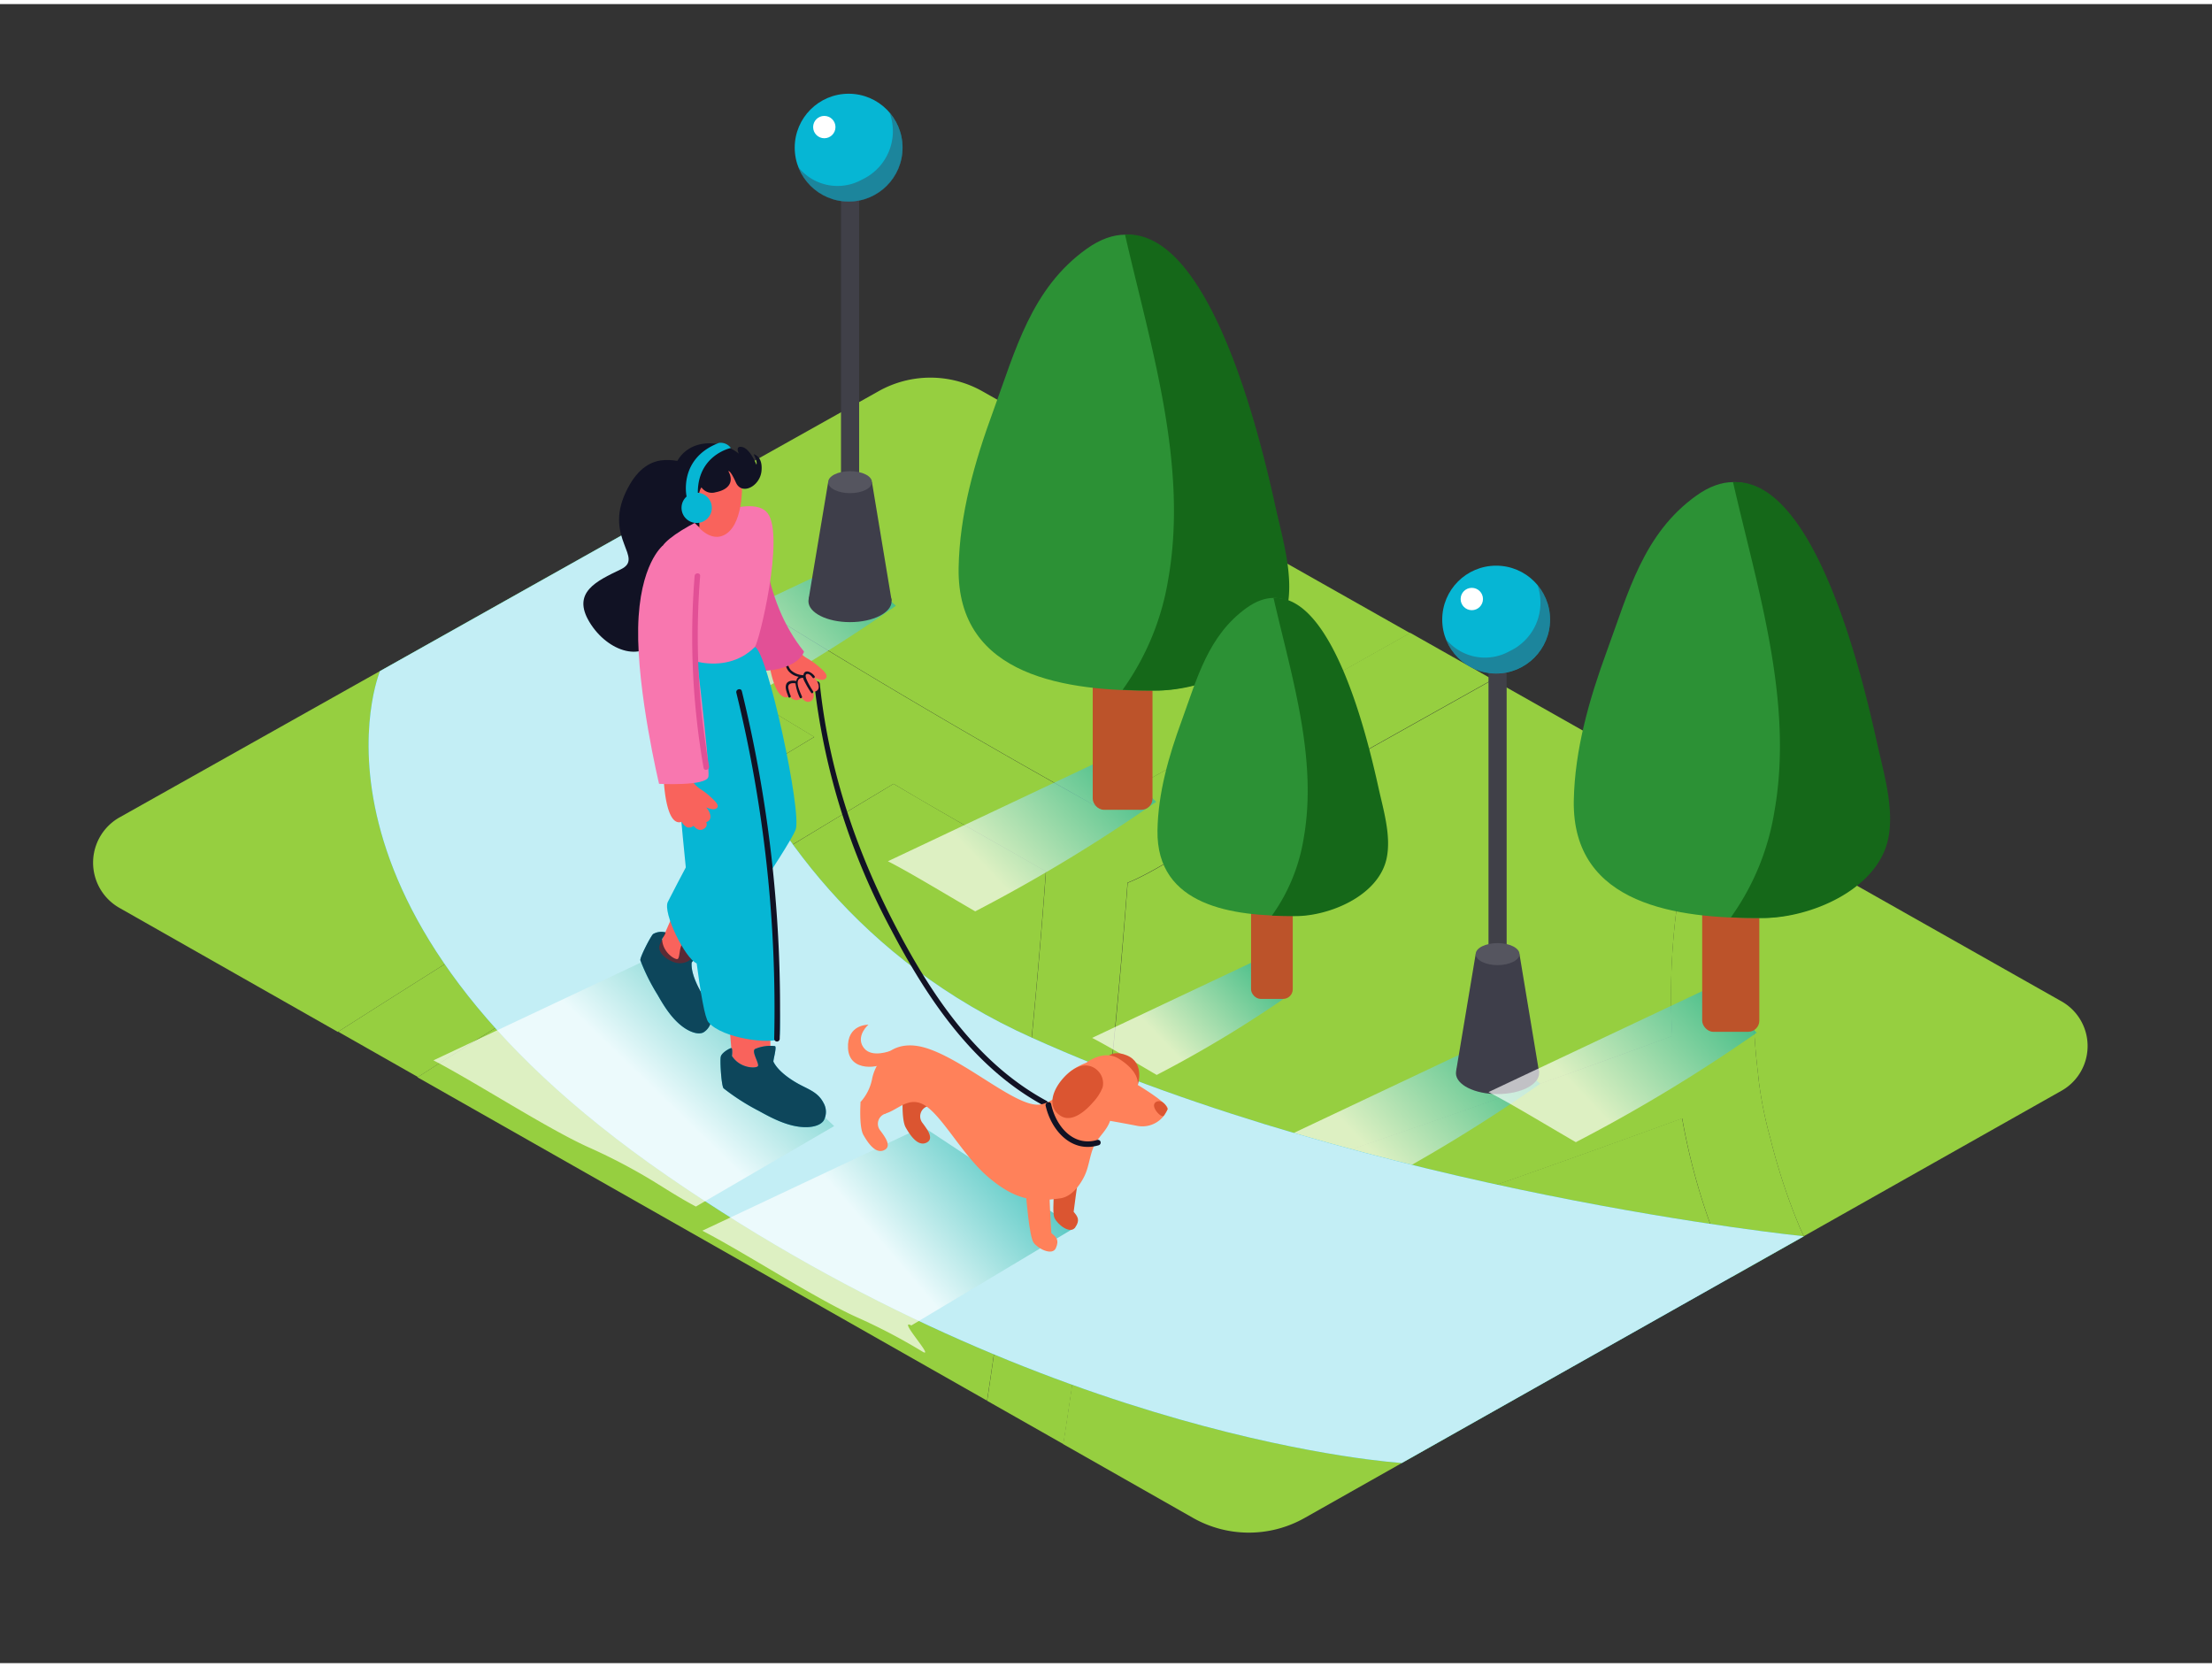 <svg xmlns="http://www.w3.org/2000/svg" xmlns:xlink="http://www.w3.org/1999/xlink" viewBox="0 0 400 300" width="406" height="306" class="illustration styles_illustrationTablet__1DWOa"><rect x="0" y="0" width="400" height="300" fill="#333333" stroke="none"/><defs><linearGradient id="linear-gradient" x1="229.86" y1="169.25" x2="210.4" y2="187.75" gradientUnits="userSpaceOnUse"><stop offset="0" stop-color="#00a99d"></stop><stop offset="1" stop-color="#fff"></stop></linearGradient><linearGradient id="linear-gradient-2" x1="204.29" y1="131.1" x2="177.98" y2="156.12" xlink:href="#linear-gradient"></linearGradient><linearGradient id="linear-gradient-3" x1="273.73" y1="182.09" x2="247.42" y2="207.11" xlink:href="#linear-gradient"></linearGradient><linearGradient id="linear-gradient-4" x1="157.19" y1="95.66" x2="130.88" y2="120.68" xlink:href="#linear-gradient"></linearGradient><linearGradient id="linear-gradient-5" x1="141.56" y1="169.21" x2="116.59" y2="194.92" xlink:href="#linear-gradient"></linearGradient><linearGradient id="linear-gradient-6" x1="184.2" y1="201.38" x2="158.6" y2="223.32" xlink:href="#linear-gradient"></linearGradient><linearGradient id="linear-gradient-7" x1="312.9" y1="172.84" x2="286.59" y2="197.86" xlink:href="#linear-gradient"></linearGradient></defs><title>101-110</title><g style="isolation: isolate;"><g id="Layer_2" data-name="Layer 2"><path d="M325.43,221.15q-.32-.77-.63-1.54-.62-1.55-1.19-3.11a112.18,112.18,0,0,1-3.46-11.34,71.88,71.88,0,0,1-2.25-11.64c0,.23.22,1.72.1.7l-.1-.83q-.08-.62-.14-1.24-.16-1.45-.29-2.9-.25-2.9-.35-5.81a115.2,115.2,0,0,1,.19-11.85q.2-2.9.54-5.8c0-.41.1-.81.15-1.21l.05-.35q.22-1.44.47-2.87.93-5.24,2.35-10.38l51.84,29.31a9.28,9.28,0,0,1,0,16.25l-46.52,26.26-.62-1.33Z" fill="#96cf40"></path><path d="M212.5,137.56l-8.68,4.86c-1.55.87-3.08,1.75-4.64,2.6l-.5.26h-.05l-1.74-.95L192.8,142q-4.19-2.35-8.37-4.73-8.47-4.82-16.87-9.76-26.84-15.77-52.95-32.7L158.88,70a19.13,19.13,0,0,1,18.74,0L255,113.75l-24.92,14Z" fill="#96cf40"></path><path d="M195.51,238a6.48,6.48,0,0,0,2.52-.27q12.17-3.87,24.3-7.86,41.16-13.53,81.84-28.4a116.39,116.39,0,0,0,9,28.64L235.9,273.76a20.48,20.48,0,0,1-20.13,0l-23.51-13.36q1.49-9.66,2.83-19.35Q195.3,239.52,195.51,238Z" fill="#96cf40"></path><path d="M302.42,186.62q-11.31,4.14-22.66,8.19-40.88,14.55-82.23,27.77,4-31.76,6.39-63.67.76-.3,1.51-.65c3-1.42,5.86-3.22,8.75-4.84l9.15-5.12,17.83-10,28.8-16.13,37.62,21.27q-.86,2.73-1.58,5.5A121.26,121.26,0,0,0,302.42,186.62Z" fill="#96cf40"></path><path d="M21.74,147l78.45-44.08q15.66,10.28,31.59,20.15,7.7,4.77,15.47,9.44-7.93,4.76-15.83,9.56Q96,163.6,61.09,185.86L21.7,163.49A9.4,9.4,0,0,1,21.74,147Z" fill="#96cf40"></path><path d="M161.58,141l4.05,2.38q8.54,5,17.14,9.81c2.12,1.19,4.22,2.44,6.36,3.61q-.8,10.91-1.79,21.81-1.9,21-4.5,42-.64,5.21-1.33,10.41-.36,2.73-.73,5.46l0,.19-.14,1-.36,2.6q-.86,6.14-1.79,12.27l-103-58.48,3-1.92Q119.72,166.07,161.58,141Z" fill="#96cf40"></path><path d="M147.24,132.53q-7.76-4.67-15.47-9.44-15.93-9.87-31.59-20.15l14.42-8.1q26.1,16.92,52.95,32.7,8.4,4.94,16.87,9.76,4.18,2.38,8.37,4.73l4.09,2.28,1.74.95h.05l.5-.26c1.56-.85,3.1-1.73,4.64-2.6l8.68-4.86,17.59-9.85,24.92-14,14.93,8.44-28.8,16.13-17.83,10-9.15,5.12c-2.89,1.62-5.75,3.42-8.75,4.84q-.75.36-1.51.65-2.41,31.91-6.39,63.67,41.35-13.23,82.23-27.77,11.35-4,22.66-8.19A121.26,121.26,0,0,1,306,149q.72-2.77,1.58-5.5L320.88,151q-1.43,5.13-2.35,10.38-.25,1.43-.47,2.87l-.05.35c-.05.4-.11.81-.15,1.21q-.34,2.89-.54,5.8a115.2,115.2,0,0,0-.19,11.85q.1,2.91.35,5.81.12,1.45.29,2.9.07.62.14,1.24l.1.83c.12,1-.08-.47-.1-.7a71.88,71.88,0,0,0,2.25,11.64,112.18,112.18,0,0,0,3.46,11.34q.57,1.56,1.19,3.11.31.77.63,1.54l.14.33.62,1.33-13,7.33a116.39,116.39,0,0,1-9-28.64q-40.68,14.85-81.84,28.4-12.13,4-24.3,7.86a6.48,6.48,0,0,1-2.52.27q-.2,1.5-.41,3-1.34,9.68-2.83,19.35l-13.79-7.83q.92-6.13,1.79-12.27l.36-2.6.14-1,0-.19q.37-2.73.73-5.46.69-5.2,1.33-10.41,2.59-21,4.5-42,1-10.9,1.79-21.81c-2.14-1.16-4.25-2.41-6.36-3.61q-8.61-4.85-17.14-9.81L161.58,141q-41.84,25-83,51.1l-3,1.92-14.43-8.2Q96,163.61,131.41,142.09,139.32,137.29,147.24,132.53Z" fill="#96cf40"></path><path d="M233.39,179,227,173l-29.51,13.94c3,1.55,7.43,4.22,11.68,6.7A215.38,215.38,0,0,0,233.39,179Z" opacity="0.68" fill="url(#linear-gradient)" style="mix-blend-mode: multiply;"></path><path d="M209.07,144.25l-8.6-8.11L160.56,155c4.09,2.09,10,5.7,15.79,9.06A291.25,291.25,0,0,0,209.07,144.25Z" opacity="0.68" fill="url(#linear-gradient-2)" style="mix-blend-mode: multiply;"></path><path d="M278.51,195.24l-8.6-8.11L230,206c4.09,2.09,10,5.7,15.79,9.06A291.25,291.25,0,0,0,278.51,195.24Z" opacity="0.68" fill="url(#linear-gradient-3)" style="mix-blend-mode: multiply;"></path><path d="M162,108.81l-8.6-8.11-39.91,18.85c4.09,2.09,10,5.7,15.79,9.06A291.25,291.25,0,0,0,162,108.81Z" opacity="0.68" fill="url(#linear-gradient-4)" style="mix-blend-mode: multiply;"></path><rect x="152.08" y="27.88" width="3.28" height="78.62" fill="#404048"></rect><circle cx="153.46" cy="25.96" r="9.75" fill="#06b6d4"></circle><circle cx="149.06" cy="22.24" r="2.02" fill="#fff"></circle><path d="M160.86,19.62a9.66,9.66,0,0,1-4.93,12.09,9.1,9.1,0,0,1-11.55-2.2,9.75,9.75,0,1,0,16.48-9.88Z" fill="#3e3e4a" opacity="0.4"></path><path d="M157.68,86.45l3.55,21.38s-2.11,1.38-8.71,1.61-6.27-2-6.27-2l3.51-21Z" fill="#3e3e4a"></path><ellipse cx="153.72" cy="86.45" rx="3.96" ry="1.99" fill="#55555f"></ellipse><ellipse cx="153.71" cy="107.98" rx="7.52" ry="3.78" fill="#3e3e4a"></ellipse><path d="M120.64,91.46s3.57,67.38,65.94,95.44,139.61,35.91,139.61,35.91l-72.7,41s-63-3.75-132.85-51.94-51.93-91.25-51.93-91.25Z" fill="#06b6d4"></path><path d="M120.64,91.46s3.57,67.38,65.94,95.44,139.61,35.91,139.61,35.91l-72.7,41s-63-3.75-132.85-51.94-51.93-91.25-51.93-91.25Z" fill="#fff" opacity="0.76"></path><path d="M189.24,198.32c-12.55-6.79-20.75-19.06-27.21-31.4-7.18-13.71-12.2-28.56-13.78-44-.07-.63-1.07-.64-1,0a123.34,123.34,0,0,0,13.92,44.5c6.54,12.48,14.88,24.89,27.57,31.76C189.3,199.49,189.81,198.63,189.24,198.32Z" fill="#111224"></path><rect x="269.17" y="113.22" width="3.28" height="78.62" fill="#404048"></rect><circle cx="270.55" cy="111.3" r="9.75" fill="#06b6d4"></circle><circle cx="266.15" cy="107.58" r="2.02" fill="#fff"></circle><path d="M278,105A9.66,9.66,0,0,1,273,117a9.1,9.1,0,0,1-11.55-2.2A9.75,9.75,0,1,0,278,105Z" fill="#3e3e4a" opacity="0.4"></path><path d="M274.77,171.79l3.55,21.38s-2.11,1.38-8.71,1.61-6.27-2-6.27-2l3.51-21Z" fill="#3e3e4a"></path><ellipse cx="270.81" cy="171.79" rx="3.96" ry="1.99" fill="#55555f"></ellipse><ellipse cx="270.8" cy="193.32" rx="7.52" ry="3.78" fill="#3e3e4a"></ellipse><path d="M106.29,206.66a104.3,104.3,0,0,1,11.85,6.2c2.55,1.57,5.06,3.19,7.7,4.58l25-14.55-32.56-30.7L78.38,191C85.66,194.76,98.84,203.28,106.29,206.66Z" opacity="0.68" fill="url(#linear-gradient-5)" style="mix-blend-mode: multiply;"></path><path d="M138.53,112.79a.72.72,0,0,1,.66-.45,1.61,1.61,0,0,0,.39,1.66,8.32,8.32,0,0,0,2.62,1.82c.44.34.9.67,1.35,1a1.39,1.39,0,0,0,1,.24,4.73,4.73,0,0,0,1.37,1.22,13.22,13.22,0,0,1,2.14,1.52c.51.45,1.71,1.37,1.35,2s-1.25.42-2.13,0l.21.26c.66.82,1,2.25-.49,2.3a1.35,1.35,0,0,1-.16,1.52c-.84.7-1.5,0-1.88-.4a1.37,1.37,0,0,1-1.22.35,1.19,1.19,0,0,1-.85-.64c-2.82,1.38-3.85-5.63-4.1-8.27C138.39,115.58,138,113.95,138.53,112.79Z" fill="#f9635c"></path><path d="M144,122.4a1.09,1.09,0,0,1,.44-.75,3.13,3.13,0,0,1-1.89-1.09,2.8,2.8,0,0,1-.34-2.74.22.22,0,0,1,.41.16,2.36,2.36,0,0,0,.4,2.46,3.44,3.44,0,0,0,2.2.91l.08,0a.88.88,0,0,1,0-.15c.36-1.07,1.61-.26,2,.32.16.23-.18.51-.35.28s-.54-.69-.92-.67c-.73,0-.08,1.17,0,1.38a16.63,16.63,0,0,0,1,1.74c.16.24-.19.52-.35.28a17.57,17.57,0,0,1-1.09-1.84,4.25,4.25,0,0,1-.38-.87c-1.82.06-.58,2.43-.19,3.39.11.26-.3.45-.41.18a8.81,8.81,0,0,1-.76-2.56h0c-.65-.11-1.41,0-1.3.84a7.68,7.68,0,0,0,.43,1.43c.09.27-.32.45-.41.18-.22-.68-.68-1.57-.39-2.29S143.4,122.3,144,122.4Z" fill="#111224"></path><path d="M138.4,100.7c1.17,6.14,3.18,11.65,7,16.4-.23.63-1.66,3.53-8.81,3.53l-6.42-8.47Z" fill="#e25096"></path><path d="M124.41,82.82C122.47,83,117,80,113.12,88.35s3.48,11.77-.87,13.87-8.91,4.15-5.65,9.54,10,7.67,12.75,2.24,8.18-19.33,6.41-29.07" fill="#111224"></path><path d="M139.31,181.44V191a3.8,3.8,0,0,1-3.71,2.62,3.06,3.06,0,0,1-3.17-2.68l-.76-8.83" fill="#f9635c"></path><path d="M130.34,190.33c.18-.75,1.65-1.54,1.91-1.55s.12,1.44.12,1.44c1.44,2.26,4.32,2.27,4.67,1.85s-1.18-2.59-.53-3.11a7,7,0,0,1,3.64-.53c.35.18-.38,2.65-.29,2.82.89,1.79,3.25,3.36,5,4.26s3.16,1.44,4.07,3.21a3.24,3.24,0,0,1,0,3.2c-.72,1-2.36,1.2-3.5,1.16-2.89-.1-5.68-1.53-8.16-2.91a39.79,39.79,0,0,1-6.41-4.1C130.46,195.73,130.16,191.09,130.34,190.33Z" fill="#06b6d4"></path><path d="M118.09,168.17a3,3,0,0,1,2.22-.32c.21.12-.58,1.19-.58,1.19.07,2.44,2.32,3.8,2.79,3.64s.29-2.57,1-2.69a6.36,6.36,0,0,1,3.1,1.29c.19.3-1.54,1.9-1.55,2.07-.14,1.82,1,4.15,1.89,5.66s1.79,2.61,1.68,4.42a3,3,0,0,1-1.46,2.53c-1,.47-2.41-.17-3.28-.73-2.21-1.44-3.73-3.86-5-6.1a36.29,36.29,0,0,1-3.1-6.22C115.66,172.45,117.6,168.68,118.09,168.17Z" fill="#06b6d4"></path><path d="M130.34,190.33c.18-.75,1.65-1.54,1.91-1.55s.12,1.44.12,1.44c1.44,2.26,4.32,2.27,4.67,1.85s-1.18-2.59-.53-3.11a7,7,0,0,1,3.64-.53c.35.18-.38,2.65-.29,2.82.89,1.79,3.25,3.36,5,4.26s3.16,1.44,4.07,3.21a3.24,3.24,0,0,1,0,3.2c-.72,1-2.36,1.2-3.5,1.16-2.89-.1-5.68-1.53-8.16-2.91a39.79,39.79,0,0,1-6.41-4.1C130.46,195.73,130.16,191.09,130.34,190.33Z" fill="#111224" opacity="0.68"></path><path d="M130.24,164.24l-5.36,8.51s-1.58,1.55-4.06,0-1.34-3-1.34-3l3.89-8.91" fill="#f9635c"></path><path d="M118.09,168.17a3,3,0,0,1,2.22-.32c.21.12-.58,1.19-.58,1.19.07,2.44,2.32,3.8,2.79,3.64s.29-2.57,1-2.69a6.36,6.36,0,0,1,3.1,1.29c.19.3-1.54,1.9-1.55,2.07-.14,1.82,1,4.15,1.89,5.66s1.79,2.61,1.68,4.42a3,3,0,0,1-1.46,2.53c-1,.47-2.41-.17-3.28-.73-2.21-1.44-3.73-3.86-5-6.1a36.29,36.29,0,0,1-3.1-6.22C115.66,172.45,117.6,168.68,118.09,168.17Z" fill="#111224" opacity="0.68"></path><path d="M136.5,116.25c2.26.65,8.58,30,7.37,33.07s-15.8,25-17.89,24.14-6.16-9.14-5.22-11.1,9-17.07,9-17.07l-1.64-27.62" fill="#06b6d4"></path><path d="M120.76,119.52s4.8,61.55,7.34,64.58,11.44,4,12.74,3-3.77-61-10-69.39" fill="#06b6d4"></path><path d="M136.5,116.25c.75-.76,5.4-19.92,2.35-24.14s-16.92,2.79-19,5.83,1.45,16.33,1.71,18.31S130.92,121.88,136.5,116.25Z" fill="#f877af"></path><path d="M134.14,86c.1.5.44,8.8-3.61,10.19s-8.8-7.15-6.83-11.22S133,80.29,134.14,86Z" fill="#f9635c"></path><path d="M126.85,87.39c-.68.89-.7,3.22-.45,4.33a7.66,7.66,0,0,1,0,1.53,11.51,11.51,0,0,1,.07,1.33,8.76,8.76,0,0,1-1.07-1,.47.47,0,0,1-.49.05,2.47,2.47,0,0,1-.44-.28c-.34-.23-.74-.36-1.09-.57A3.47,3.47,0,0,1,122,90.81a9.29,9.29,0,0,1-.63-2.68,9.7,9.7,0,0,1,1-5.31c2.19-4.18,7.79-4.27,11.23-1.53-.17-.36-.58-1.45.62-1.19,1.43.3,2.57,3.19,2.57,3.19.21-.51-.5-1.89-.5-1.89s1.69.3,1.41,3.05-3.56,4.44-4.62,2.07-1.37-2.06-1.37-2.06c1.08,1.95.06,3.37-2.33,3.82A2.29,2.29,0,0,1,126.85,87.39Z" fill="#111224"></path><path d="M124.94,89.78a1.36,1.36,0,0,1,2.11-.38,4.94,4.94,0,0,1,1,1.75.79.79,0,0,1,0,.55,1.11,1.11,0,0,1,0,1.06,1.07,1.07,0,0,1-1.43.37C125.6,92.61,124.23,91,124.94,89.78Z" fill="#f9635c"></path><circle cx="125.98" cy="91.09" r="2.74" fill="#06b6d4"></circle><path d="M132.16,80.27s-6.73,1.4-5.9,9.39L124.15,89s-1.5-6.84,5.86-9.65A2.26,2.26,0,0,1,132.16,80.27Z" fill="#06b6d4"></path><path d="M120,136.6a.69.69,0,0,1,.81-.38c0-.87,1.43-1.13,1.59-.21q.09.5.21,1a.77.77,0,0,1,1.18.17.69.69,0,0,1,.54.55l.53,2.13,0,0a4.8,4.8,0,0,0,1.75,2.06,12.26,12.26,0,0,1,1.93,1.49c.45.43,1.54,1.33,1.18,1.86s-1.17.34-2,0l.18.24c.58.78,1,2-.2,2.43a.84.84,0,0,1-.29,1.1c-.8.62-1.47.17-2-.45a1.27,1.27,0,0,1-1.14.28,2.41,2.41,0,0,1-1-1c-2.43.84-3.09-4.94-3.23-7.4C119.75,139.18,119.45,137.65,120,136.6Z" fill="#f9635c"></path><path d="M119.84,97.94s-4.22,3.32-4.44,14.85S119.18,141,119.18,141s8.57.46,8.92-1.28-2.8-27.41-2.8-27.41" fill="#f877af"></path><path d="M126.61,103.42c.05-.64-.95-.64-1,0a137.58,137.58,0,0,0,1.62,34.69c.11.63,1.07.36,1-.27A136.53,136.53,0,0,1,126.61,103.42Z" fill="#e25096"></path><path d="M154.89,237.43a104.3,104.3,0,0,1,11.85,6.2c2.55,1.57-4.58-6.08-1.94-4.69l29.64-17.73L166.89,203,127,221.81C134.26,225.54,147.44,234.06,154.89,237.43Z" opacity="0.68" fill="url(#linear-gradient-6)" style="mix-blend-mode: multiply;"></path><path d="M163.27,197.19s-.32,4.49.51,5.95,2.19,3.45,3.71,2.77.21-2.4-.68-3.6a1.91,1.91,0,0,1,.91-3C169,198.75,166.63,196.46,163.27,197.19Z" fill="#db5531"></path><path d="M191,210.71c-.06.29-.87,7.49-.34,8.73s2.87,3.08,3.78,1.76.44-1.95-.29-2.81c0,0,.79-6.19,1-6.86" fill="#db5531"></path><path d="M198.47,205.39l-.09.14c-1.34,1.93-1.27,4.34-2.29,6.42-.84,1.7-2.32,3.71-4.35,4-4.84.72-8.13.31-13-3.81s-8.64-11.73-12-13.27-5.56,2.78-8.33,1.65-2.78-2-2.78-2a8.77,8.77,0,0,0,2.06-4.09c.41-2.37,3-7.92,10.08-5.56S183.81,199.5,188,199s6.17-6.79,10.08-3.7a6.87,6.87,0,0,1,2.85,5.54C200.87,202.7,199.5,204,198.47,205.39Z" fill="#ff815a"></path><path d="M185.54,215.31c0,.29.59,7.52,1.35,8.63s3.41,2.47,4.05,1,.06-2-.82-2.7c0,0-.41-6.22-.29-6.93" fill="#ff815a"></path><path d="M155.62,198.54s-.32,4.49.51,5.95,2.19,3.45,3.71,2.77.21-2.4-.68-3.6a1.91,1.91,0,0,1,.91-3C161.33,200.11,159,197.82,155.62,198.54Z" fill="#ff815a"></path><path d="M161.06,189.27s-3.32,1.33-4.78-.43.06-3.69.76-4.28c0,0-3.93-.12-3.69,4.28s5.82,3.58,7.19,2.34" fill="#ff815a"></path><path d="M205.74,195.46s1.37-4-2-5.37-4.18,1.35-4.18,1.35Z" fill="#db5531"></path><path d="M191.62,199.86s-2.48-5.62,4.83-8.43c0,0,3.06-2.43,5.8-.76s3.64,3.49,3.49,4.78c0,0,5.85,3.49,5.39,4.4a4.9,4.9,0,0,1-5.47,3c-3.49-.68-7.14-1.29-7.14-1.29" fill="#ff815a"></path><path d="M198.37,192.74a3.1,3.1,0,0,0-3-.68c-3,.85-7.43,6.6-3.54,9,2.05,1.27,4.55-1,5.8-2.45a8.38,8.38,0,0,0,1.76-2.73A3.19,3.19,0,0,0,198.37,192.74Z" fill="#db5531"></path><path d="M211.13,199.86a2.26,2.26,0,0,0-.78-1.19c-.67-.56-1.74-.26-1.66.6s1.44,2.21,1.77,1.72S211.13,199.86,211.13,199.86Z" fill="#db5531"></path><path d="M198.46,205.38c-4.44,1.34-7.55-2.56-8.38-6.46-.13-.63-1.1-.36-1,.27,1,4.45,4.67,8.65,9.61,7.16A.5.5,0,0,0,198.46,205.38Z" fill="#111224"></path><path d="M317.68,186l-8.6-8.11-39.91,18.85c4.09,2.09,10,5.7,15.79,9.06A291.25,291.25,0,0,0,317.68,186Z" opacity="0.68" fill="url(#linear-gradient-7)" style="mix-blend-mode: multiply;"></path><rect x="197.6" y="74.04" width="10.81" height="71.65" rx="2.01" ry="2.01" fill="#bc532a"></rect><path d="M229.69,88.7c-2.49-10.81-13.56-58.46-33.18-44.45-10.05,7.17-12.89,18.39-16.91,29.35-3.33,9.08-6.09,18.64-6.25,28.38-.32,19.83,19.85,22.25,35.28,22.17,8.9,0,21.59-5.29,23.67-15,1.25-5.83-.88-12.7-2.13-18.4Q229.93,89.75,229.69,88.7Z" fill="#2c9135"></path><path d="M230.63,90.8q-.23-1.05-.47-2.11c-2.21-9.56-11.12-47.92-26.72-47,4.63,20.22,11.46,41.59,7.82,62.28A47.33,47.33,0,0,1,203,124c2.07.1,4.12.13,6.09.13,8.9,0,21.59-5.29,23.67-15C234,103.38,231.88,96.51,230.63,90.8Z" fill="#156819"></path><rect x="226.23" y="129.94" width="7.54" height="49.95" rx="1.74" ry="1.74" fill="#bc532a"></rect><path d="M248.6,140.16c-1.74-7.54-9.45-40.76-23.14-31-7,5-9,12.82-11.79,20.47-2.32,6.33-4.25,13-4.36,19.79-.22,13.82,13.84,15.51,24.6,15.46,6.2,0,15.05-3.69,16.5-10.42.87-4.06-.61-8.85-1.48-12.83Q248.77,140.9,248.6,140.16Z" fill="#2c9135"></path><path d="M249.26,141.63q-.16-.73-.33-1.47c-1.54-6.67-7.75-33.41-18.63-32.75,3.23,14.1,8,29,5.45,43.42a33,33,0,0,1-5.75,14c1.44.07,2.87.09,4.24.09,6.2,0,15.05-3.69,16.5-10.42C251.62,150.4,250.13,145.61,249.26,141.63Z" fill="#156819"></path><rect x="307.81" y="117.35" width="10.33" height="68.49" rx="2.01" ry="2.01" fill="#bc532a"></rect><path d="M338.48,131.37c-2.38-10.34-13-55.88-31.72-42.49-9.61,6.86-12.32,17.58-16.17,28.06-3.18,8.68-5.83,17.82-6,27.13-.3,19,19,21.27,33.72,21.2,8.51,0,20.64-5.06,22.62-14.29,1.2-5.57-.84-12.14-2-17.59Q338.72,132.37,338.48,131.37Z" fill="#2c9135"></path><path d="M339.38,133.37q-.22-1-.45-2c-2.11-9.14-10.63-45.81-25.54-44.91,4.43,19.33,11,39.75,7.48,59.53A45.24,45.24,0,0,1,313,165.14c2,.1,3.94.13,5.82.12,8.51,0,20.64-5.06,22.62-14.29C342.61,145.4,340.57,138.83,339.38,133.37Z" fill="#156819"></path><path d="M134.15,124.24c-.15-.62-1.12-.36-1,.27A240.54,240.54,0,0,1,140,187.1a.5.5,0,0,0,1,0A241.6,241.6,0,0,0,134.15,124.24Z" fill="#111224"></path></g></g></svg>